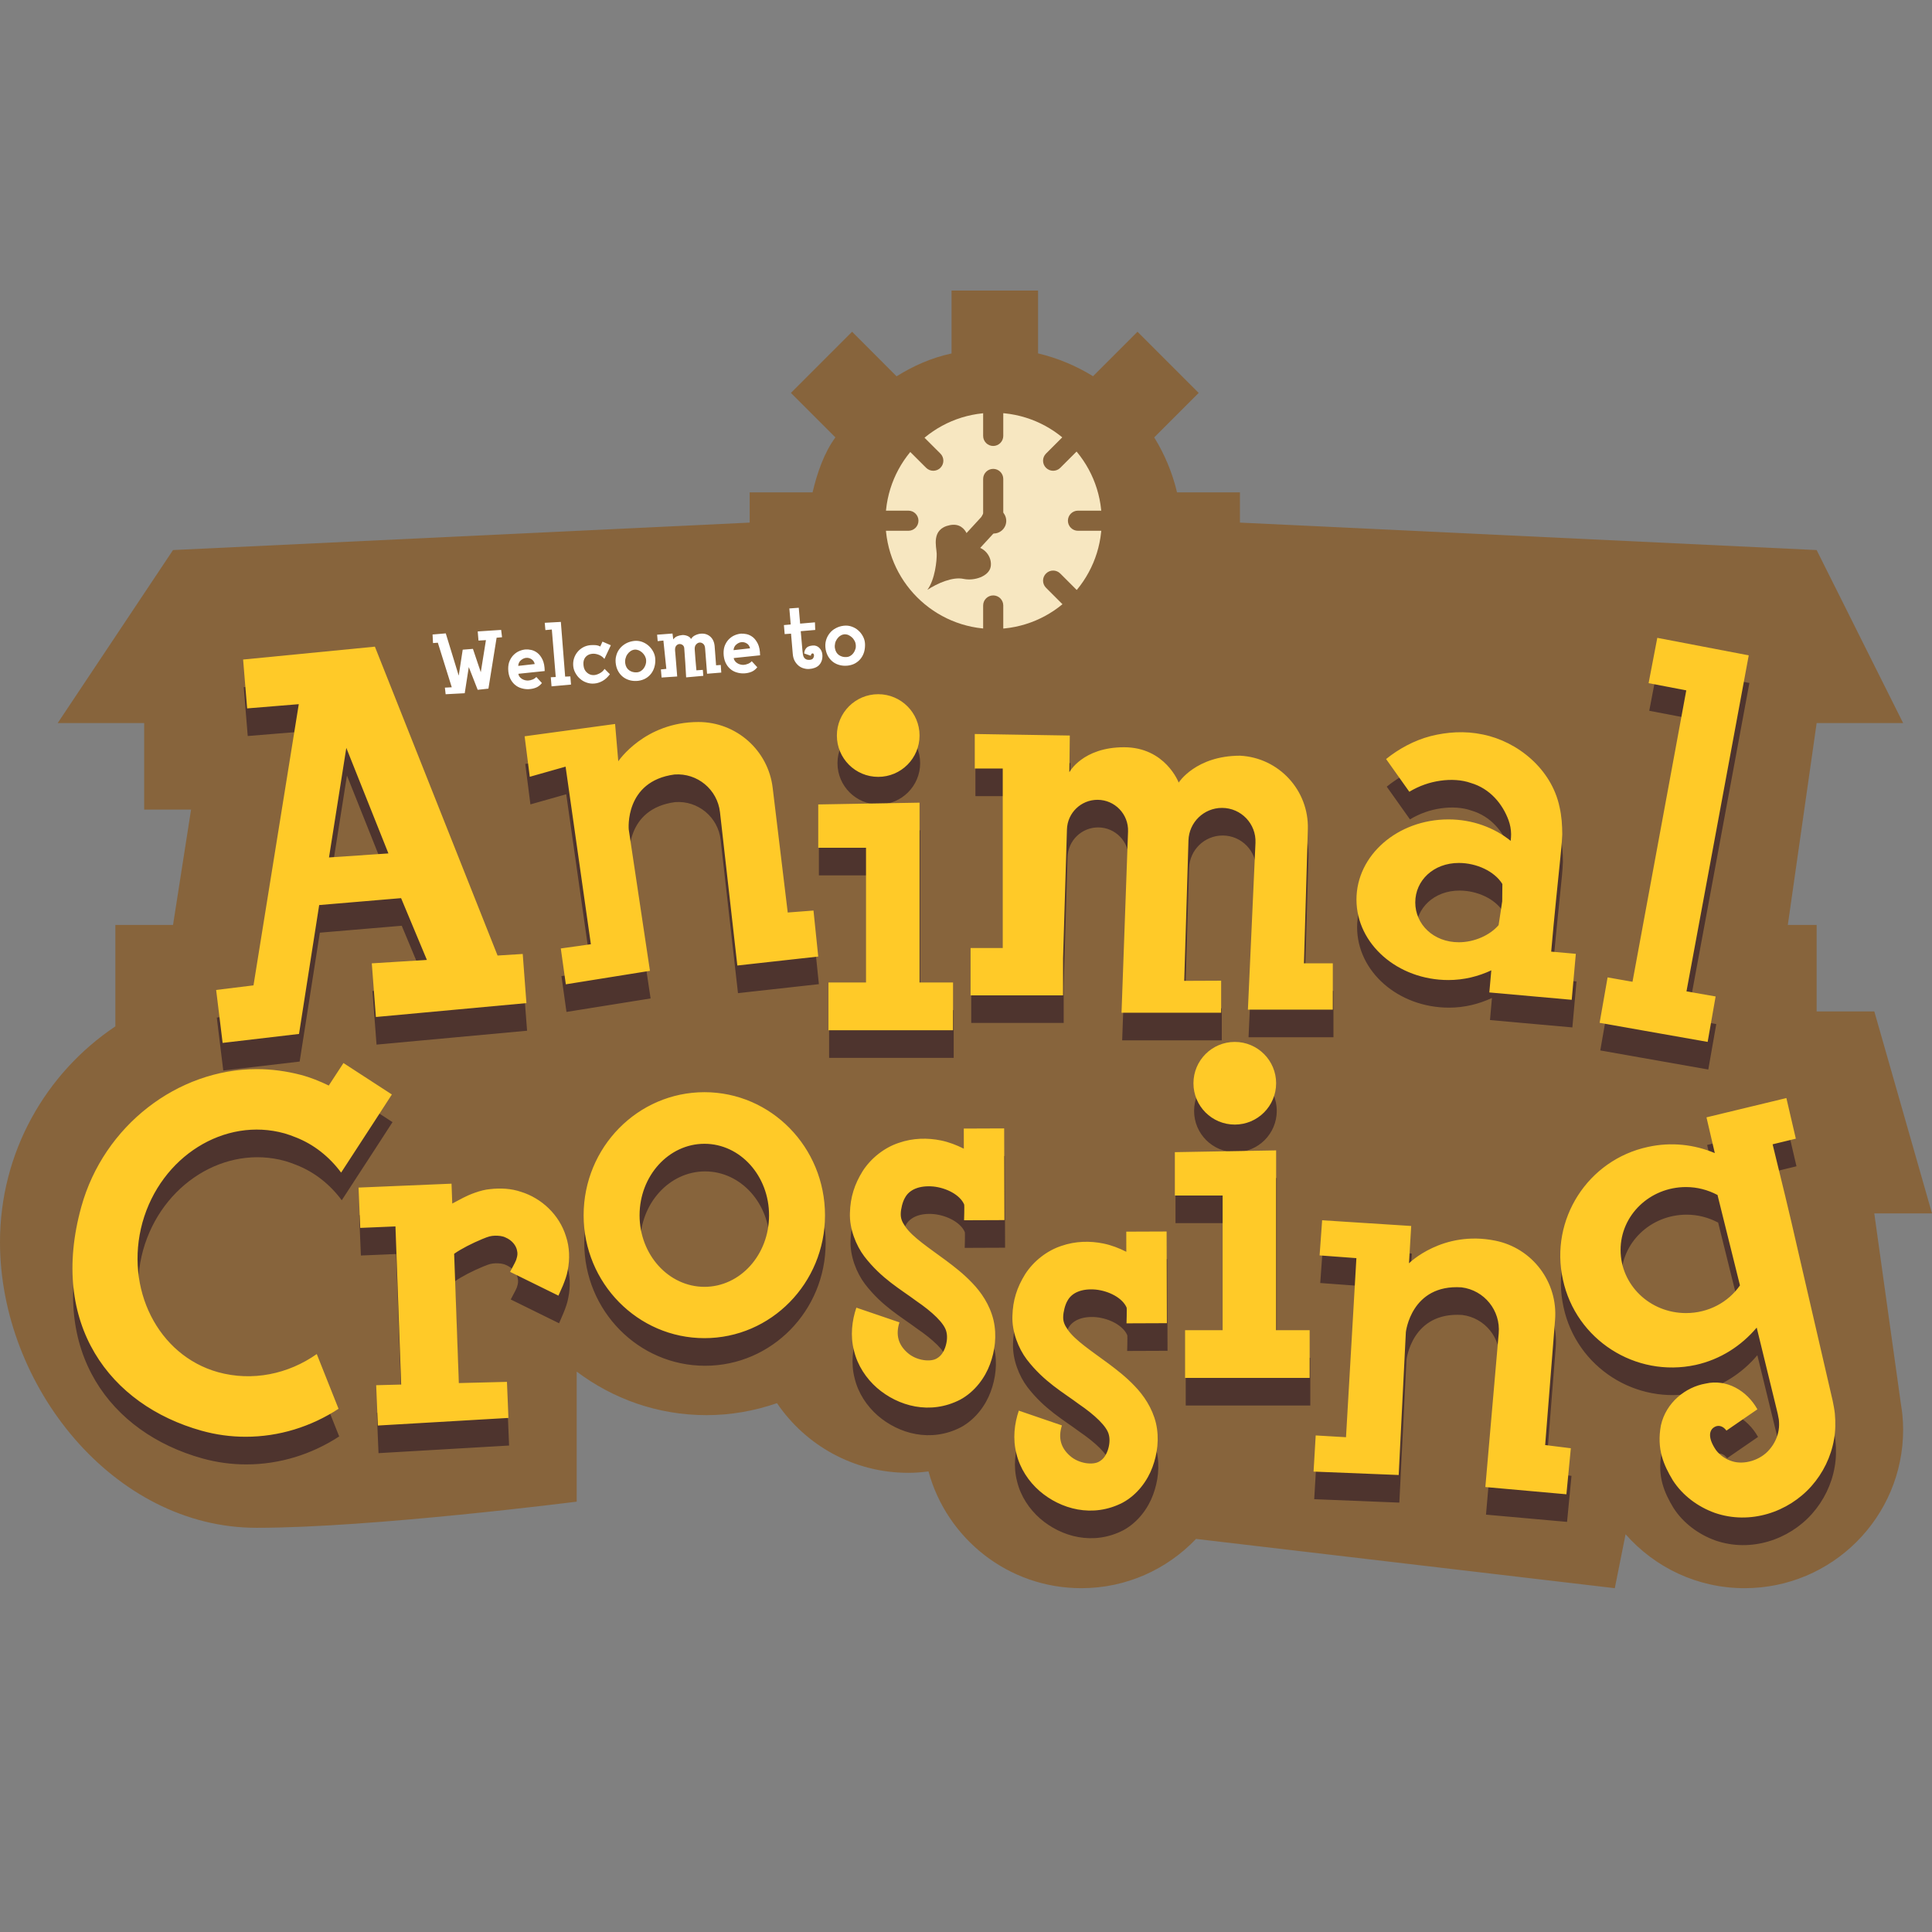 <svg xmlns="http://www.w3.org/2000/svg"  viewBox="0 0 48 48" width="144px" height="144px"><rect x="0" y="0" width="48" height="48" fill="#808080" stroke="none"/><path fill="#87643c" d="M46.567,25.129h-1.433V22.98h-0.716l0.716-5.015h2.149l-2.149-4.299l-14.328-0.682v-0.751h-1.563 c-0.116-0.49-0.309-0.949-0.567-1.366l1.105-1.105l-1.52-1.52l-1.105,1.105c-0.417-0.257-0.875-0.451-1.366-0.567V7.219h-2.149 v1.563c-0.509,0.109-0.949,0.309-1.366,0.567L21.17,8.242l-1.52,1.52l1.105,1.105c-0.279,0.38-0.451,0.875-0.567,1.366h-1.563 v0.751L4.299,13.666l-2.866,4.299h2.149v2.149h1.165L4.299,22.98H2.866v2.52C1.138,26.657,0,28.625,0,30.86 c0,3.561,2.814,7.098,6.375,7.098c2.866,0,7.953-0.65,7.953-0.65v-3.231c0.898,0.676,2.012,1.082,3.224,1.082 c0.615,0,1.202-0.108,1.752-0.298c0.709,1.045,1.905,1.731,3.263,1.731c0.171,0,0.337-0.014,0.501-0.035 c0.456,1.671,1.982,2.901,3.797,2.901c1.122,0,2.132-0.471,2.85-1.224l10.404,1.224l0.268-1.34c0.722,0.82,1.777,1.34,2.956,1.34 c2.176,0,3.94-1.764,3.94-3.94c0-0.122-0.007-0.241-0.018-0.36l0.001,0.002l-0.002-0.015c-0.007-0.078-0.02-0.154-0.032-0.231 l-0.666-4.768H48L46.567,25.129z"/><path fill="#fff" d="M21.441,15.813c-0.03-0.057-0.069-0.108-0.117-0.15c-0.047-0.042-0.102-0.074-0.165-0.096 c-0.063-0.022-0.128-0.029-0.196-0.021c-0.072,0.008-0.139,0.029-0.2,0.062c-0.061,0.032-0.112,0.075-0.153,0.128 c-0.041,0.053-0.072,0.112-0.09,0.181c-0.018,0.068-0.02,0.142-0.006,0.222c0.013,0.068,0.036,0.129,0.069,0.182 c0.034,0.054,0.075,0.097,0.123,0.132c0.049,0.034,0.104,0.059,0.165,0.073c0.061,0.015,0.125,0.018,0.193,0.011 c0.071-0.009,0.133-0.028,0.188-0.06c0.054-0.032,0.1-0.071,0.136-0.119c0.037-0.048,0.064-0.102,0.082-0.165 c0.017-0.062,0.024-0.128,0.021-0.197C21.488,15.932,21.472,15.871,21.441,15.813z M21.251,16.129 c-0.011,0.036-0.026,0.067-0.047,0.095c-0.02,0.028-0.044,0.051-0.074,0.069c-0.029,0.018-0.061,0.029-0.097,0.031 c-0.072,0.005-0.134-0.011-0.19-0.049c-0.054-0.039-0.088-0.097-0.1-0.173c-0.006-0.041-0.004-0.08,0.005-0.12 c0.009-0.04,0.026-0.075,0.048-0.107c0.022-0.032,0.048-0.058,0.079-0.078c0.031-0.021,0.064-0.033,0.099-0.037 c0.035-0.003,0.07,0.003,0.102,0.016c0.033,0.014,0.062,0.034,0.09,0.059c0.027,0.024,0.048,0.054,0.066,0.087 c0.018,0.033,0.027,0.067,0.03,0.102C21.266,16.059,21.263,16.094,21.251,16.129z M20.432,16.27c0.004,0.06-0.004,0.111-0.02,0.154 c-0.016,0.042-0.039,0.077-0.067,0.105c-0.029,0.028-0.064,0.049-0.105,0.064c-0.04,0.015-0.083,0.024-0.13,0.027 c-0.046,0.004-0.092-0.001-0.138-0.014c-0.047-0.012-0.09-0.034-0.129-0.065c-0.039-0.032-0.072-0.072-0.1-0.122 c-0.027-0.049-0.043-0.112-0.048-0.184l-0.042-0.492l-0.158,0.011l-0.019-0.224l0.169-0.015l-0.034-0.398l0.234-0.017l0.034,0.394 l0.368-0.032l0.007,0.189l-0.36,0.031l0.045,0.51c0.002,0.027,0.006,0.052,0.011,0.077c0.005,0.026,0.014,0.048,0.026,0.067 c0.012,0.019,0.029,0.034,0.049,0.044c0.021,0.011,0.047,0.016,0.079,0.015c0.047-0.002,0.08-0.014,0.095-0.037 c0.016-0.022,0.024-0.044,0.024-0.067c0.001-0.019-0.001-0.034-0.009-0.043c-0.007-0.01-0.016-0.015-0.026-0.015 c-0.01,0-0.019,0.005-0.028,0.015c-0.009,0.01-0.014,0.025-0.016,0.044l-0.163-0.056c-0.001-0.039,0.011-0.08,0.04-0.122 c0.028-0.042,0.081-0.067,0.158-0.075c0.071-0.009,0.13,0.011,0.176,0.057C20.403,16.143,20.427,16.201,20.432,16.27z M18.585,16.492c-0.039,0.016-0.077,0.024-0.115,0.027c-0.027,0.001-0.054-0.004-0.081-0.011c-0.028-0.007-0.052-0.019-0.075-0.034 c-0.023-0.015-0.042-0.033-0.057-0.054c-0.016-0.021-0.025-0.044-0.027-0.071l0.654-0.068c-0.001-0.117-0.02-0.212-0.054-0.284 c-0.036-0.072-0.077-0.128-0.125-0.166c-0.049-0.038-0.1-0.063-0.153-0.075c-0.054-0.011-0.101-0.016-0.141-0.013 c-0.049,0.004-0.1,0.016-0.151,0.037c-0.052,0.021-0.099,0.052-0.141,0.092c-0.042,0.04-0.077,0.09-0.104,0.15 c-0.027,0.06-0.039,0.13-0.038,0.208c0.002,0.088,0.018,0.164,0.047,0.228c0.029,0.064,0.068,0.117,0.115,0.158 c0.047,0.042,0.102,0.072,0.163,0.09c0.062,0.019,0.123,0.027,0.187,0.024c0.066-0.004,0.125-0.016,0.181-0.039 c0.054-0.022,0.103-0.06,0.145-0.113l-0.138-0.15C18.653,16.455,18.623,16.476,18.585,16.492z M18.292,16.014 c0.042-0.036,0.085-0.055,0.13-0.06c0.044-0.004,0.088,0.006,0.131,0.032c0.043,0.026,0.07,0.067,0.082,0.121l-0.41,0.046 C18.229,16.095,18.251,16.049,18.292,16.014z M17.92,16.71l-0.353,0.029l-0.049-0.631c-0.004-0.054-0.02-0.092-0.05-0.115 c-0.029-0.023-0.059-0.032-0.091-0.029c-0.032,0.004-0.06,0.021-0.085,0.05c-0.025,0.029-0.035,0.07-0.032,0.121 c0.009,0.151,0.024,0.324,0.042,0.519l0.16-0.011l0.011,0.148l-0.426,0.038c-0.013-0.248-0.029-0.49-0.047-0.725 c-0.003-0.035-0.017-0.062-0.042-0.08c-0.025-0.018-0.053-0.025-0.082-0.023c-0.029,0.003-0.055,0.018-0.077,0.044 c-0.021,0.027-0.031,0.066-0.027,0.119c0.002,0.029,0.005,0.067,0.01,0.112c0.004,0.046,0.01,0.111,0.016,0.196 c0.007,0.085,0.016,0.196,0.027,0.335l-0.388,0.026l-0.017-0.201l0.135-0.014l-0.073-0.704l-0.142,0.015l-0.014-0.16l0.382-0.029 l0.019,0.146c0.024-0.034,0.055-0.059,0.091-0.076c0.036-0.016,0.08-0.027,0.131-0.032c0.042-0.003,0.084,0.004,0.128,0.021 c0.044,0.017,0.074,0.043,0.092,0.077c0.027-0.044,0.062-0.075,0.108-0.095c0.044-0.021,0.088-0.033,0.13-0.037 c0.092-0.009,0.17,0.014,0.236,0.069c0.065,0.056,0.102,0.135,0.112,0.239l0.036,0.477l0.116-0.008L17.92,16.71z M16.23,16.192 c-0.03-0.057-0.069-0.108-0.117-0.15c-0.047-0.042-0.102-0.074-0.165-0.097c-0.063-0.021-0.128-0.029-0.196-0.021 c-0.073,0.009-0.139,0.029-0.2,0.062c-0.061,0.033-0.112,0.076-0.154,0.128c-0.042,0.052-0.072,0.112-0.089,0.181 c-0.019,0.068-0.02,0.142-0.006,0.222c0.012,0.068,0.036,0.129,0.069,0.182c0.034,0.054,0.075,0.097,0.123,0.131 c0.049,0.035,0.103,0.059,0.165,0.074c0.061,0.015,0.126,0.018,0.193,0.011c0.071-0.009,0.133-0.029,0.188-0.06 c0.054-0.032,0.1-0.071,0.136-0.119c0.037-0.048,0.064-0.102,0.082-0.165c0.018-0.062,0.025-0.128,0.021-0.196 C16.278,16.312,16.261,16.251,16.23,16.192z M16.041,16.509c-0.011,0.035-0.027,0.067-0.047,0.095 c-0.02,0.028-0.045,0.051-0.074,0.069c-0.029,0.018-0.062,0.029-0.097,0.031c-0.071,0.005-0.134-0.011-0.189-0.049 c-0.055-0.039-0.089-0.097-0.1-0.173c-0.006-0.041-0.004-0.08,0.006-0.12c0.009-0.039,0.025-0.075,0.048-0.107 c0.022-0.032,0.048-0.058,0.078-0.078c0.031-0.021,0.064-0.033,0.1-0.037c0.035-0.003,0.069,0.003,0.102,0.016 c0.033,0.014,0.062,0.034,0.089,0.058c0.027,0.025,0.049,0.054,0.067,0.087c0.017,0.034,0.027,0.067,0.029,0.102 C16.056,16.438,16.052,16.473,16.041,16.509z M15.02,16.618l0.133,0.133c-0.056,0.075-0.117,0.13-0.184,0.168 c-0.067,0.037-0.137,0.059-0.21,0.064c-0.064,0.005-0.125-0.004-0.186-0.025c-0.061-0.021-0.115-0.052-0.161-0.093 c-0.047-0.04-0.085-0.088-0.115-0.143c-0.031-0.054-0.049-0.112-0.055-0.173c-0.006-0.067,0-0.131,0.019-0.191 c0.019-0.06,0.049-0.114,0.087-0.16c0.038-0.047,0.085-0.085,0.139-0.115s0.114-0.047,0.178-0.054 c0.042-0.003,0.084-0.004,0.126-0.001c0.043,0.002,0.083,0.014,0.123,0.034l0.054-0.121l0.208,0.09l-0.16,0.34 c-0.037-0.047-0.085-0.082-0.143-0.104c-0.059-0.022-0.115-0.03-0.168-0.023c-0.068,0.008-0.122,0.037-0.161,0.085 c-0.039,0.049-0.056,0.113-0.048,0.192c0.006,0.08,0.034,0.143,0.085,0.188c0.05,0.044,0.107,0.067,0.169,0.064 c0.047-0.001,0.098-0.017,0.152-0.046C14.953,16.699,14.994,16.662,15.02,16.618z M14.187,17.008l-0.484,0.044l-0.019-0.226 l0.123-0.006l-0.097-1.18l-0.16,0.014l-0.016-0.181l0.4-0.022l0.107,1.359l0.129-0.005L14.187,17.008z M13.234,16.882 c-0.039,0.016-0.077,0.024-0.115,0.026c-0.027,0.001-0.054-0.003-0.081-0.01c-0.028-0.007-0.052-0.019-0.075-0.034 c-0.023-0.015-0.042-0.033-0.057-0.054c-0.016-0.021-0.025-0.044-0.027-0.07l0.654-0.068c-0.001-0.117-0.02-0.212-0.054-0.284 c-0.035-0.072-0.077-0.128-0.125-0.165c-0.048-0.038-0.1-0.063-0.153-0.075c-0.054-0.011-0.101-0.016-0.141-0.013 c-0.049,0.004-0.1,0.016-0.151,0.037c-0.052,0.021-0.099,0.052-0.141,0.092c-0.042,0.04-0.077,0.09-0.104,0.15 c-0.027,0.06-0.039,0.13-0.038,0.208c0.002,0.088,0.018,0.164,0.047,0.228c0.029,0.064,0.068,0.116,0.115,0.158 c0.048,0.042,0.102,0.072,0.163,0.09c0.062,0.019,0.123,0.027,0.187,0.024c0.066-0.004,0.125-0.016,0.181-0.039 c0.054-0.022,0.103-0.06,0.145-0.113l-0.138-0.15C13.302,16.844,13.272,16.866,13.234,16.882z M12.941,16.404 c0.042-0.036,0.085-0.055,0.131-0.06c0.044-0.004,0.088,0.006,0.131,0.032c0.043,0.027,0.07,0.067,0.082,0.122l-0.41,0.046 C12.878,16.485,12.9,16.439,12.941,16.404z M12.473,15.832l-0.135,0.012l-0.203,1.265l-0.267,0.029l-0.221-0.565l-0.101,0.65 l-0.474,0.025l-0.019-0.164l0.171-0.009l-0.346-1.107l-0.12,0.009l-0.011-0.213l0.328-0.028l0.322,1.05l0.099-0.645l0.254-0.02 l0.195,0.58l0.128-0.797l-0.185,0.011l-0.019-0.227l0.582-0.038L12.473,15.832z"/><path fill="#4e342e" d="M24.172,32.562c-0.219-0.231-0.443-0.402-0.655-0.561c-0.418-0.309-0.827-0.577-1.007-0.837 c-0.089-0.128-0.119-0.214-0.115-0.328c0.002-0.109,0.045-0.294,0.105-0.392c0.107-0.203,0.357-0.31,0.701-0.28 c0.332,0.034,0.666,0.209,0.769,0.446c0.01,0.025-0.002,0.393-0.002,0.393l1.003-0.004l-0.007-2.278l-1.003,0.004l0.001,0.5 c-0.183-0.092-0.373-0.165-0.568-0.205c-0.33-0.067-0.693-0.064-1.048,0.06c-0.357,0.117-0.691,0.38-0.897,0.701 c-0.205,0.331-0.306,0.647-0.317,1.041c-0.014,0.393,0.15,0.803,0.357,1.078c0.428,0.557,0.906,0.819,1.292,1.108 c0.396,0.27,0.701,0.556,0.747,0.764c0.027,0.102,0.023,0.241-0.029,0.391c-0.051,0.138-0.116,0.217-0.198,0.266 c-0.154,0.105-0.519,0.065-0.741-0.136c-0.225-0.198-0.296-0.443-0.198-0.754l-1.07-0.365c-0.109,0.32-0.155,0.702-0.059,1.068 c0.087,0.368,0.304,0.691,0.571,0.925c0.526,0.457,1.324,0.679,2.072,0.291c0.363-0.198,0.615-0.547,0.737-0.881 c0.119-0.321,0.176-0.704,0.086-1.094C24.606,33.097,24.388,32.786,24.172,32.562z M28.208,35.123 c-0.219-0.231-0.443-0.402-0.655-0.561c-0.418-0.309-0.827-0.577-1.007-0.837c-0.089-0.128-0.119-0.214-0.115-0.328 c0.002-0.109,0.045-0.294,0.105-0.392c0.107-0.203,0.357-0.31,0.701-0.28c0.332,0.034,0.666,0.209,0.769,0.446 c0.01,0.025-0.002,0.393-0.002,0.393l1.003-0.004l-0.007-2.278l-1.003,0.004l0.001,0.5c-0.183-0.092-0.373-0.165-0.568-0.205 c-0.33-0.067-0.693-0.064-1.048,0.06c-0.357,0.117-0.691,0.38-0.897,0.701c-0.205,0.331-0.306,0.647-0.317,1.041 c-0.014,0.393,0.15,0.803,0.357,1.078c0.428,0.557,0.906,0.819,1.292,1.108c0.396,0.27,0.701,0.556,0.747,0.764 c0.027,0.102,0.023,0.241-0.029,0.391c-0.051,0.138-0.116,0.217-0.198,0.266c-0.154,0.105-0.519,0.065-0.741-0.136 c-0.225-0.198-0.296-0.443-0.198-0.754l-1.071-0.367c-0.109,0.32-0.155,0.702-0.059,1.068c0.087,0.368,0.304,0.691,0.571,0.925 c0.526,0.457,1.324,0.679,2.072,0.291c0.363-0.198,0.615-0.547,0.737-0.881c0.119-0.321,0.176-0.704,0.086-1.094 C28.642,35.659,28.424,35.347,28.208,35.123z M14.078,31.405c-0.168-0.547-0.613-0.951-1.114-1.107 c-0.25-0.086-0.517-0.098-0.769-0.069c-0.239,0.019-0.534,0.143-0.673,0.216c-0.091,0.047-0.181,0.094-0.27,0.143l-0.018-0.494 l-2.31,0.097l0.042,1.002l0.875-0.037l0.142,3.929l-0.621,0.016l0.042,1.002l3.244-0.189l-0.037-0.896l-1.195,0.03l-0.117-3.212 c0.183-0.128,0.442-0.259,0.696-0.365c0.175-0.072,0.211-0.079,0.321-0.085c0.092,0,0.183,0.007,0.259,0.045 c0.158,0.065,0.267,0.201,0.288,0.33c0.016,0.064,0.009,0.128-0.014,0.197c-0.006,0.034-0.029,0.071-0.045,0.109l-0.115,0.218 l1.201,0.591L14,32.621c0.049-0.124,0.097-0.246,0.12-0.385C14.175,31.97,14.168,31.673,14.078,31.405z M21.834,19.987 c0.567,0,1.027-0.46,1.027-1.027c0-0.567-0.46-1.027-1.027-1.027c-0.567,0-1.027,0.46-1.027,1.027 C20.807,19.528,21.267,19.987,21.834,19.987z M22.862,25.097V21.75v-0.312v-0.81l-2.517,0.044v1.077h1.187v3.347h-0.933v1.186 h3.095v-1.186H22.862z M30.694,28.626c0.567,0,1.027-0.46,1.027-1.027c0-0.567-0.46-1.027-1.027-1.027 c-0.567,0-1.027,0.46-1.027,1.027C29.666,28.167,30.126,28.626,30.694,28.626z M31.721,33.735v-3.346v-0.312v-0.81l-2.516,0.044 v1.077h1.187v3.346h-0.933v1.186h3.095v-1.186H31.721z M17.518,27.821c-1.655,0-3.002,1.368-3.002,3.059 c0,1.684,1.347,3.052,3.002,3.052c1.655,0,2.995-1.368,2.995-3.052C20.513,29.19,19.173,27.821,17.518,27.821z M17.518,32.657 c-0.888,0-1.612-0.795-1.612-1.777c0-0.981,0.724-1.777,1.612-1.777s1.605,0.795,1.605,1.777 C19.123,31.862,18.406,32.657,17.518,32.657z M9.752,27.879l-0.408,0.63L8.491,29.82c-0.287-0.387-0.673-0.702-1.139-0.881 c-0.086-0.036-0.172-0.064-0.265-0.093c-1.49-0.416-3.073,0.573-3.532,2.214c-0.451,1.641,0.387,3.303,1.877,3.718 c0.853,0.236,1.745,0.049,2.454-0.45l0.541,1.36c-0.681,0.444-1.476,0.695-2.307,0.695c-0.373,0-0.738-0.05-1.096-0.15 c-2.285-0.638-3.797-2.651-2.987-5.567c0.559-2.013,2.393-3.417,4.356-3.417c0.373,0,0.738,0.05,1.096,0.143 c0.244,0.064,0.473,0.158,0.695,0.265l0.365-0.559L9.752,27.879z M38.555,24.329c0.039-0.433,0.077-0.865,0.122-1.297l0.105-1.032 c0.016-0.168,0.037-0.334,0.048-0.583c-0.001-0.226-0.015-0.456-0.068-0.683c-0.197-0.941-1.04-1.626-1.906-1.8 c-0.45-0.095-0.888-0.062-1.295,0.04c-0.414,0.108-0.795,0.318-1.108,0.57l0.577,0.813c0.249-0.149,0.507-0.237,0.769-0.274 c0.267-0.039,0.537-0.023,0.757,0.055c0.479,0.139,0.794,0.524,0.941,0.931c0.038,0.105,0.061,0.222,0.062,0.34 c0.001,0.042-0.004,0.103-0.01,0.168c-0.408-0.328-0.949-0.533-1.547-0.533c-1.261,0-2.285,0.888-2.285,1.992 c0,1.103,1.024,1.999,2.285,1.999c0.387,0,0.745-0.092,1.065-0.241l-0.049,0.549l2.047,0.183l0.102-1.142L38.555,24.329z M36.26,24.096c-0.63,0-1.082-0.444-1.082-0.989c0-0.544,0.451-0.981,1.082-0.981c0.444,0,0.888,0.208,1.082,0.523l-0.004,0.428 c-0.028,0.198-0.06,0.396-0.09,0.594C37.033,23.922,36.646,24.096,36.26,24.096z M43.463,16.968l-2.272-0.435l-0.216,1.126 l0.936,0.179l-1.336,7.24l-0.619-0.109l-0.198,1.129l2.684,0.474l0.198-1.129l-0.724-0.128L43.463,16.968z M32.412,24.619 l0.097-3.333c0.028-0.964-0.719-1.775-1.683-1.825l0,0c-1.103,0-1.526,0.668-1.526,0.668s-0.33-0.878-1.358-0.878 c-1.028,0-1.358,0.62-1.358,0.62l0.011-0.911l-2.361-0.038v0.858h0.695v4.459h-0.799v1.176h2.297v-0.917l0.097-3.205 c0.012-0.41,0.348-0.736,0.759-0.736l0,0c0.43,0,0.774,0.357,0.759,0.787l-0.162,4.503h2.475v-0.796l-0.917,0.004l0.105-3.489 c0.014-0.45,0.383-0.808,0.833-0.808l0,0c0.475,0,0.854,0.396,0.832,0.871l-0.188,4.141h2.109v-1.151H32.412z M13.178,19.985 l-0.128-1.006l2.248-0.306l0.079,0.927c0,0,0.651-0.976,1.992-0.976l0,0c0.94,0,1.732,0.701,1.844,1.635l0.374,3.098l0.64-0.049 l0.118,1.143l-2.01,0.223l-0.431-3.809c-0.064-0.565-0.563-0.979-1.131-0.937l0,0c-1.247,0.167-1.136,1.365-1.136,1.365 l0.527,3.513l-2.09,0.335l-0.125-0.891l0.747-0.105l-0.628-4.412L13.178,19.985z M32.801,31.876l0.063-0.873l2.213,0.142 l-0.055,0.927c0,0,0.831-0.828,2.145-0.562l0,0c0.921,0.186,1.558,1.03,1.484,1.967l-0.246,3.111l0.638,0.079l-0.11,1.144 l-2.014-0.18l0.332-3.819c0.049-0.567-0.358-1.071-0.923-1.142l0,0c-1.255-0.084-1.384,1.114-1.384,1.114l-0.178,3.548 l-2.115-0.085l0.053-0.898l0.753,0.044l0.258-4.449L32.801,31.876z M13.002,24.387l-0.625,0.039l-3.048-7.674l-3.274,0.32 l0.1,1.214l1.283-0.105l-1.125,6.986l-0.927,0.114l0.161,1.315l0.007-0.001v0.001l1.891-0.222l0.501-3.202L9.981,23l0.641,1.535 l-1.369,0.085l0.102,1.333l3.74-0.345L13.002,24.387z M8.19,21.99l0.43-2.722l1.046,2.622L8.19,21.99z M45.602,35.801 c-0.011-0.103-0.036-0.224-0.053-0.311l-0.052-0.224l-0.827-3.579c-0.194-0.86-0.404-1.715-0.614-2.571l0.577-0.14l-0.235-1.009 l-1.985,0.479l0.207,0.888c-0.508-0.213-1.082-0.281-1.661-0.153c-1.497,0.322-2.443,1.805-2.113,3.296 c0.322,1.497,1.805,2.443,3.296,2.121c0.621-0.137,1.139-0.478,1.519-0.928l0.469,1.921l0.054,0.223l0.027,0.141 c0.008,0.087,0.01,0.176-0.005,0.262c-0.027,0.173-0.107,0.341-0.223,0.476c-0.226,0.275-0.638,0.392-0.931,0.298 c-0.155-0.047-0.299-0.143-0.4-0.274c-0.204-0.296-0.176-0.484-0.059-0.565c0.13-0.089,0.25-0.016,0.316,0.077l0.769-0.529 c-0.261-0.469-0.769-0.759-1.284-0.64c-0.502,0.086-0.988,0.474-1.113,1.039c-0.109,0.586,0.067,0.984,0.296,1.365 c0.243,0.377,0.62,0.657,1.043,0.809c0.878,0.303,1.828-0.018,2.401-0.665c0.287-0.323,0.486-0.728,0.56-1.158 C45.62,36.238,45.622,36.018,45.602,35.801z M41.905,33.309c-0.903,0-1.626-0.702-1.626-1.569c0-0.86,0.724-1.562,1.626-1.562 c0.279,0,0.544,0.072,0.774,0.193h0.007l0.559,2.25C42.958,33.037,42.464,33.309,41.905,33.309z"/><path fill="#ffca28" d="M24.156,31.876c-0.219-0.231-0.443-0.402-0.655-0.561c-0.418-0.309-0.827-0.577-1.007-0.837 c-0.089-0.128-0.119-0.214-0.115-0.328c0.002-0.109,0.045-0.294,0.105-0.392c0.107-0.203,0.357-0.31,0.701-0.28 c0.332,0.034,0.666,0.209,0.769,0.446c0.01,0.025-0.002,0.393-0.002,0.393l1.003-0.004l-0.007-2.278l-1.003,0.004l0.001,0.5 c-0.183-0.092-0.373-0.165-0.568-0.205c-0.33-0.067-0.693-0.064-1.048,0.06c-0.357,0.117-0.691,0.38-0.897,0.701 c-0.205,0.331-0.306,0.647-0.317,1.041c-0.014,0.393,0.15,0.803,0.357,1.078c0.428,0.557,0.906,0.819,1.292,1.108 c0.396,0.27,0.701,0.556,0.747,0.764c0.027,0.102,0.023,0.241-0.029,0.391c-0.051,0.138-0.116,0.217-0.198,0.266 c-0.154,0.105-0.519,0.065-0.741-0.136c-0.225-0.198-0.296-0.443-0.198-0.754l-1.07-0.365c-0.109,0.32-0.155,0.702-0.059,1.068 c0.087,0.368,0.304,0.691,0.571,0.925c0.526,0.457,1.324,0.679,2.072,0.291c0.363-0.198,0.615-0.547,0.737-0.881 c0.119-0.321,0.176-0.704,0.086-1.094C24.59,32.411,24.372,32.1,24.156,31.876z M28.192,34.437 c-0.219-0.231-0.443-0.402-0.655-0.561c-0.418-0.309-0.827-0.577-1.007-0.837c-0.089-0.128-0.119-0.214-0.115-0.328 c0.002-0.109,0.045-0.294,0.105-0.392c0.107-0.203,0.357-0.31,0.701-0.28c0.332,0.034,0.666,0.209,0.769,0.446 c0.01,0.025-0.002,0.393-0.002,0.393l1.003-0.004l-0.007-2.278L27.982,30.6l0.001,0.5c-0.183-0.092-0.373-0.165-0.568-0.205 c-0.33-0.067-0.693-0.064-1.048,0.06c-0.357,0.117-0.691,0.38-0.897,0.701c-0.205,0.331-0.306,0.647-0.317,1.041 c-0.014,0.393,0.15,0.803,0.357,1.078c0.428,0.557,0.906,0.819,1.292,1.108c0.396,0.27,0.701,0.556,0.747,0.764 c0.027,0.102,0.023,0.241-0.029,0.391c-0.051,0.138-0.116,0.217-0.198,0.266c-0.154,0.105-0.519,0.065-0.741-0.136 c-0.225-0.198-0.296-0.443-0.198-0.754l-1.071-0.367c-0.109,0.32-0.155,0.702-0.059,1.068c0.087,0.368,0.304,0.691,0.571,0.925 c0.526,0.457,1.324,0.679,2.072,0.291c0.363-0.198,0.615-0.547,0.737-0.881c0.119-0.321,0.176-0.704,0.086-1.094 C28.626,34.973,28.408,34.661,28.192,34.437z M14.062,30.719c-0.168-0.547-0.613-0.951-1.114-1.107 c-0.25-0.086-0.517-0.098-0.769-0.069c-0.239,0.019-0.534,0.143-0.673,0.216c-0.091,0.047-0.181,0.094-0.27,0.143l-0.018-0.494 l-2.31,0.097l0.042,1.002l0.875-0.037l0.142,3.929l-0.621,0.016l0.042,1.002l3.244-0.189l-0.037-0.896l-1.195,0.03l-0.117-3.212 c0.183-0.128,0.442-0.259,0.696-0.365c0.175-0.072,0.211-0.079,0.321-0.085c0.092,0,0.183,0.007,0.259,0.045 c0.158,0.065,0.267,0.201,0.288,0.33c0.016,0.064,0.009,0.128-0.014,0.197c-0.006,0.034-0.029,0.071-0.045,0.109l-0.115,0.218 l1.201,0.591l0.112-0.252c0.049-0.124,0.097-0.246,0.12-0.385C14.159,31.284,14.152,30.987,14.062,30.719z M21.819,19.301 c0.567,0,1.027-0.46,1.027-1.027c0-0.567-0.46-1.027-1.027-1.027c-0.567,0-1.027,0.46-1.027,1.027 C20.791,18.842,21.251,19.301,21.819,19.301z M22.846,24.411v-3.347v-0.312v-0.81l-2.517,0.044v1.077h1.187v3.347h-0.933v1.186 h3.095v-1.186H22.846z M30.678,27.94c0.567,0,1.027-0.46,1.027-1.027c0-0.567-0.46-1.027-1.027-1.027 c-0.567,0-1.027,0.46-1.027,1.027C29.65,27.48,30.11,27.94,30.678,27.94z M31.705,33.049v-3.346v-0.312v-0.81l-2.516,0.044v1.077 h1.187v3.346h-0.933v1.186h3.095v-1.186H31.705z M17.502,27.135c-1.655,0-3.002,1.368-3.002,3.059c0,1.684,1.347,3.052,3.002,3.052 c1.655,0,2.995-1.368,2.995-3.052C20.497,28.503,19.157,27.135,17.502,27.135z M17.502,31.971c-0.888,0-1.612-0.795-1.612-1.777 c0-0.981,0.724-1.777,1.612-1.777c0.888,0,1.605,0.795,1.605,1.777C19.107,31.176,18.39,31.971,17.502,31.971z M9.736,27.192 l-0.408,0.63l-0.853,1.311c-0.287-0.387-0.673-0.702-1.139-0.881c-0.086-0.036-0.172-0.064-0.265-0.093 c-1.49-0.416-3.073,0.573-3.532,2.214c-0.451,1.641,0.387,3.303,1.877,3.718c0.853,0.236,1.745,0.049,2.454-0.45l0.541,1.36 c-0.681,0.444-1.476,0.695-2.307,0.695c-0.373,0-0.738-0.05-1.096-0.15c-2.285-0.638-3.797-2.651-2.987-5.567 c0.559-2.013,2.393-3.417,4.356-3.417c0.373,0,0.738,0.05,1.096,0.143c0.244,0.064,0.473,0.158,0.695,0.265l0.365-0.559 L9.736,27.192z M38.539,23.643c0.039-0.433,0.077-0.865,0.122-1.297l0.105-1.032c0.016-0.168,0.037-0.334,0.048-0.583 c-0.001-0.226-0.015-0.456-0.068-0.683c-0.197-0.941-1.04-1.626-1.906-1.8c-0.45-0.095-0.888-0.062-1.295,0.04 c-0.414,0.108-0.795,0.318-1.108,0.57l0.577,0.813c0.249-0.149,0.507-0.237,0.769-0.274c0.267-0.039,0.537-0.023,0.757,0.055 c0.479,0.139,0.794,0.524,0.941,0.931c0.038,0.105,0.061,0.222,0.062,0.34c0.001,0.042-0.004,0.103-0.01,0.168 c-0.408-0.328-0.949-0.533-1.547-0.533c-1.261,0-2.285,0.888-2.285,1.992c0,1.103,1.024,1.999,2.285,1.999 c0.387,0,0.745-0.092,1.065-0.241l-0.049,0.549l2.047,0.183l0.102-1.142L38.539,23.643z M36.244,23.41 c-0.63,0-1.082-0.444-1.082-0.989s0.451-0.981,1.082-0.981c0.444,0,0.888,0.208,1.082,0.523l-0.004,0.428 c-0.028,0.198-0.06,0.396-0.09,0.594C37.017,23.236,36.63,23.41,36.244,23.41z M43.447,16.282l-2.272-0.435l-0.216,1.126 l0.936,0.179l-1.336,7.24l-0.619-0.109l-0.198,1.129l2.684,0.474l0.198-1.129L41.9,24.63L43.447,16.282z M32.396,23.933 l0.097-3.333c0.028-0.964-0.719-1.775-1.683-1.825l0,0c-1.103,0-1.526,0.668-1.526,0.668s-0.33-0.878-1.358-0.878 s-1.358,0.62-1.358,0.62l0.011-0.911l-2.361-0.038v0.858h0.695v4.459h-0.799v1.176h2.297v-0.917l0.097-3.205 c0.012-0.41,0.348-0.736,0.759-0.736l0,0c0.43,0,0.774,0.357,0.759,0.787l-0.162,4.503h2.475v-0.796l-0.917,0.004l0.105-3.489 c0.014-0.45,0.383-0.808,0.833-0.808l0,0c0.475,0,0.854,0.396,0.832,0.871l-0.188,4.141h2.109v-1.151H32.396z M13.162,19.299 l-0.128-1.006l2.248-0.306l0.079,0.927c0,0,0.651-0.976,1.992-0.976l0,0c0.94,0,1.732,0.701,1.844,1.635l0.374,3.098l0.64-0.049 l0.118,1.143l-2.01,0.223l-0.431-3.809c-0.064-0.565-0.563-0.979-1.131-0.937l0,0c-1.247,0.167-1.136,1.365-1.136,1.365 l0.527,3.513l-2.09,0.335l-0.125-0.891l0.747-0.105l-0.628-4.412L13.162,19.299z M32.785,31.19l0.063-0.873l2.213,0.142 l-0.055,0.927c0,0,0.831-0.828,2.145-0.562l0,0c0.921,0.186,1.558,1.03,1.484,1.967l-0.246,3.111l0.638,0.079l-0.11,1.144 l-2.014-0.18l0.332-3.819c0.049-0.567-0.358-1.071-0.923-1.142l0,0c-1.255-0.084-1.384,1.114-1.384,1.114l-0.178,3.548 l-2.115-0.085l0.053-0.898l0.753,0.044l0.258-4.449L32.785,31.19z M12.987,23.701l-0.625,0.039l-3.048-7.674l-3.274,0.32l0.1,1.214 l1.283-0.105l-1.125,6.986L5.37,24.595l0.161,1.315l0.007-0.001v0.001l1.891-0.222l0.501-3.202l2.035-0.172l0.641,1.535 l-1.369,0.085l0.102,1.333l3.74-0.345L12.987,23.701z M8.174,21.303l0.43-2.722l1.046,2.622L8.174,21.303z M45.586,35.115 c-0.011-0.103-0.036-0.224-0.053-0.311l-0.052-0.224l-0.827-3.579c-0.194-0.86-0.404-1.715-0.614-2.571l0.577-0.14l-0.235-1.009 l-1.985,0.479l0.207,0.888c-0.508-0.213-1.082-0.281-1.661-0.153c-1.497,0.322-2.443,1.805-2.113,3.296 c0.322,1.497,1.805,2.443,3.296,2.121c0.621-0.137,1.139-0.478,1.519-0.928l0.469,1.921l0.054,0.223l0.027,0.141 c0.008,0.087,0.01,0.176-0.005,0.262c-0.027,0.173-0.107,0.341-0.223,0.476c-0.226,0.275-0.638,0.392-0.931,0.298 c-0.155-0.047-0.299-0.143-0.4-0.274c-0.204-0.296-0.176-0.484-0.059-0.565c0.13-0.089,0.25-0.016,0.316,0.077l0.769-0.529 c-0.261-0.469-0.769-0.759-1.284-0.64c-0.502,0.086-0.988,0.474-1.113,1.039c-0.109,0.586,0.067,0.984,0.296,1.365 c0.243,0.377,0.62,0.657,1.043,0.809c0.878,0.303,1.828-0.018,2.401-0.665c0.287-0.323,0.486-0.728,0.56-1.158 C45.604,35.552,45.606,35.332,45.586,35.115z M41.889,32.623c-0.903,0-1.626-0.702-1.626-1.569c0-0.86,0.724-1.562,1.626-1.562 c0.279,0,0.544,0.072,0.774,0.193h0.007l0.559,2.25C42.942,32.351,42.448,32.623,41.889,32.623z"/><circle cx="24.686" cy="12.941" r="3.197" fill="#87643c"/><circle cx="24.686" cy="12.941" r="2.686" fill="#f7e7c1"/><circle cx="24.686" cy="12.941" r=".314" fill="#87643c"/><path fill="#87643c" d="M24.676,11.08c-0.138,0-0.25-0.112-0.25-0.25v-0.591c0-0.138,0.112-0.25,0.25-0.25 s0.25,0.112,0.25,0.25v0.591C24.926,10.968,24.813,11.08,24.676,11.08z"/><path fill="#87643c" d="M24.676,13.08c-0.138,0-0.25-0.112-0.25-0.25v-0.931c0-0.138,0.112-0.25,0.25-0.25 s0.25,0.112,0.25,0.25v0.931C24.926,12.968,24.813,13.08,24.676,13.08z"/><path fill="#87643c" d="M23.989,13.889c-0.061,0-0.121-0.021-0.169-0.066c-0.102-0.093-0.108-0.251-0.015-0.353 l0.654-0.711c0.093-0.102,0.252-0.108,0.353-0.015c0.102,0.093,0.108,0.251,0.015,0.353l-0.654,0.711 C24.124,13.861,24.057,13.889,23.989,13.889z"/><path fill="#87643c" d="M24.676,15.883c-0.138,0-0.25-0.112-0.25-0.25v-0.59c0-0.138,0.112-0.25,0.25-0.25 s0.25,0.112,0.25,0.25v0.59C24.926,15.771,24.813,15.883,24.676,15.883z"/><path fill="#87643c" d="M27.372,13.187h-0.59c-0.138,0-0.25-0.112-0.25-0.25s0.112-0.25,0.25-0.25h0.59 c0.138,0,0.25,0.112,0.25,0.25S27.51,13.187,27.372,13.187z"/><path fill="#87643c" d="M22.569,13.187h-0.591c-0.138,0-0.25-0.112-0.25-0.25s0.112-0.25,0.25-0.25h0.591 c0.138,0,0.25,0.112,0.25,0.25S22.707,13.187,22.569,13.187z"/><path fill="#87643c" d="M26.165,11.696c-0.064,0-0.128-0.024-0.177-0.073c-0.098-0.098-0.098-0.256,0-0.354l0.417-0.417 c0.098-0.098,0.256-0.098,0.354,0s0.098,0.256,0,0.354l-0.417,0.417C26.293,11.672,26.229,11.696,26.165,11.696z"/><path fill="#87643c" d="M23.187,11.696c-0.063,0-0.128-0.024-0.177-0.073l-0.418-0.417c-0.098-0.098-0.098-0.256,0-0.354 c0.097-0.098,0.255-0.098,0.354,0l0.418,0.417c0.098,0.098,0.098,0.256,0,0.354C23.314,11.672,23.251,11.696,23.187,11.696z"/><path fill="#87643c" d="M26.582,15.093c-0.064,0-0.128-0.024-0.177-0.073l-0.417-0.417c-0.098-0.098-0.098-0.256,0-0.354 s0.256-0.098,0.354,0l0.417,0.417c0.098,0.098,0.098,0.256,0,0.354C26.71,15.068,26.646,15.093,26.582,15.093z"/><path fill="#87643c" d="M24.103,13.571c0,0-0.028-0.617-0.503-0.524c-0.474,0.094-0.334,0.536-0.328,0.707 c0.005,0.171-0.041,0.644-0.232,0.901c0.244-0.161,0.626-0.331,0.897-0.273s0.631-0.064,0.676-0.299S24.463,13.545,24.103,13.571z"/></svg>